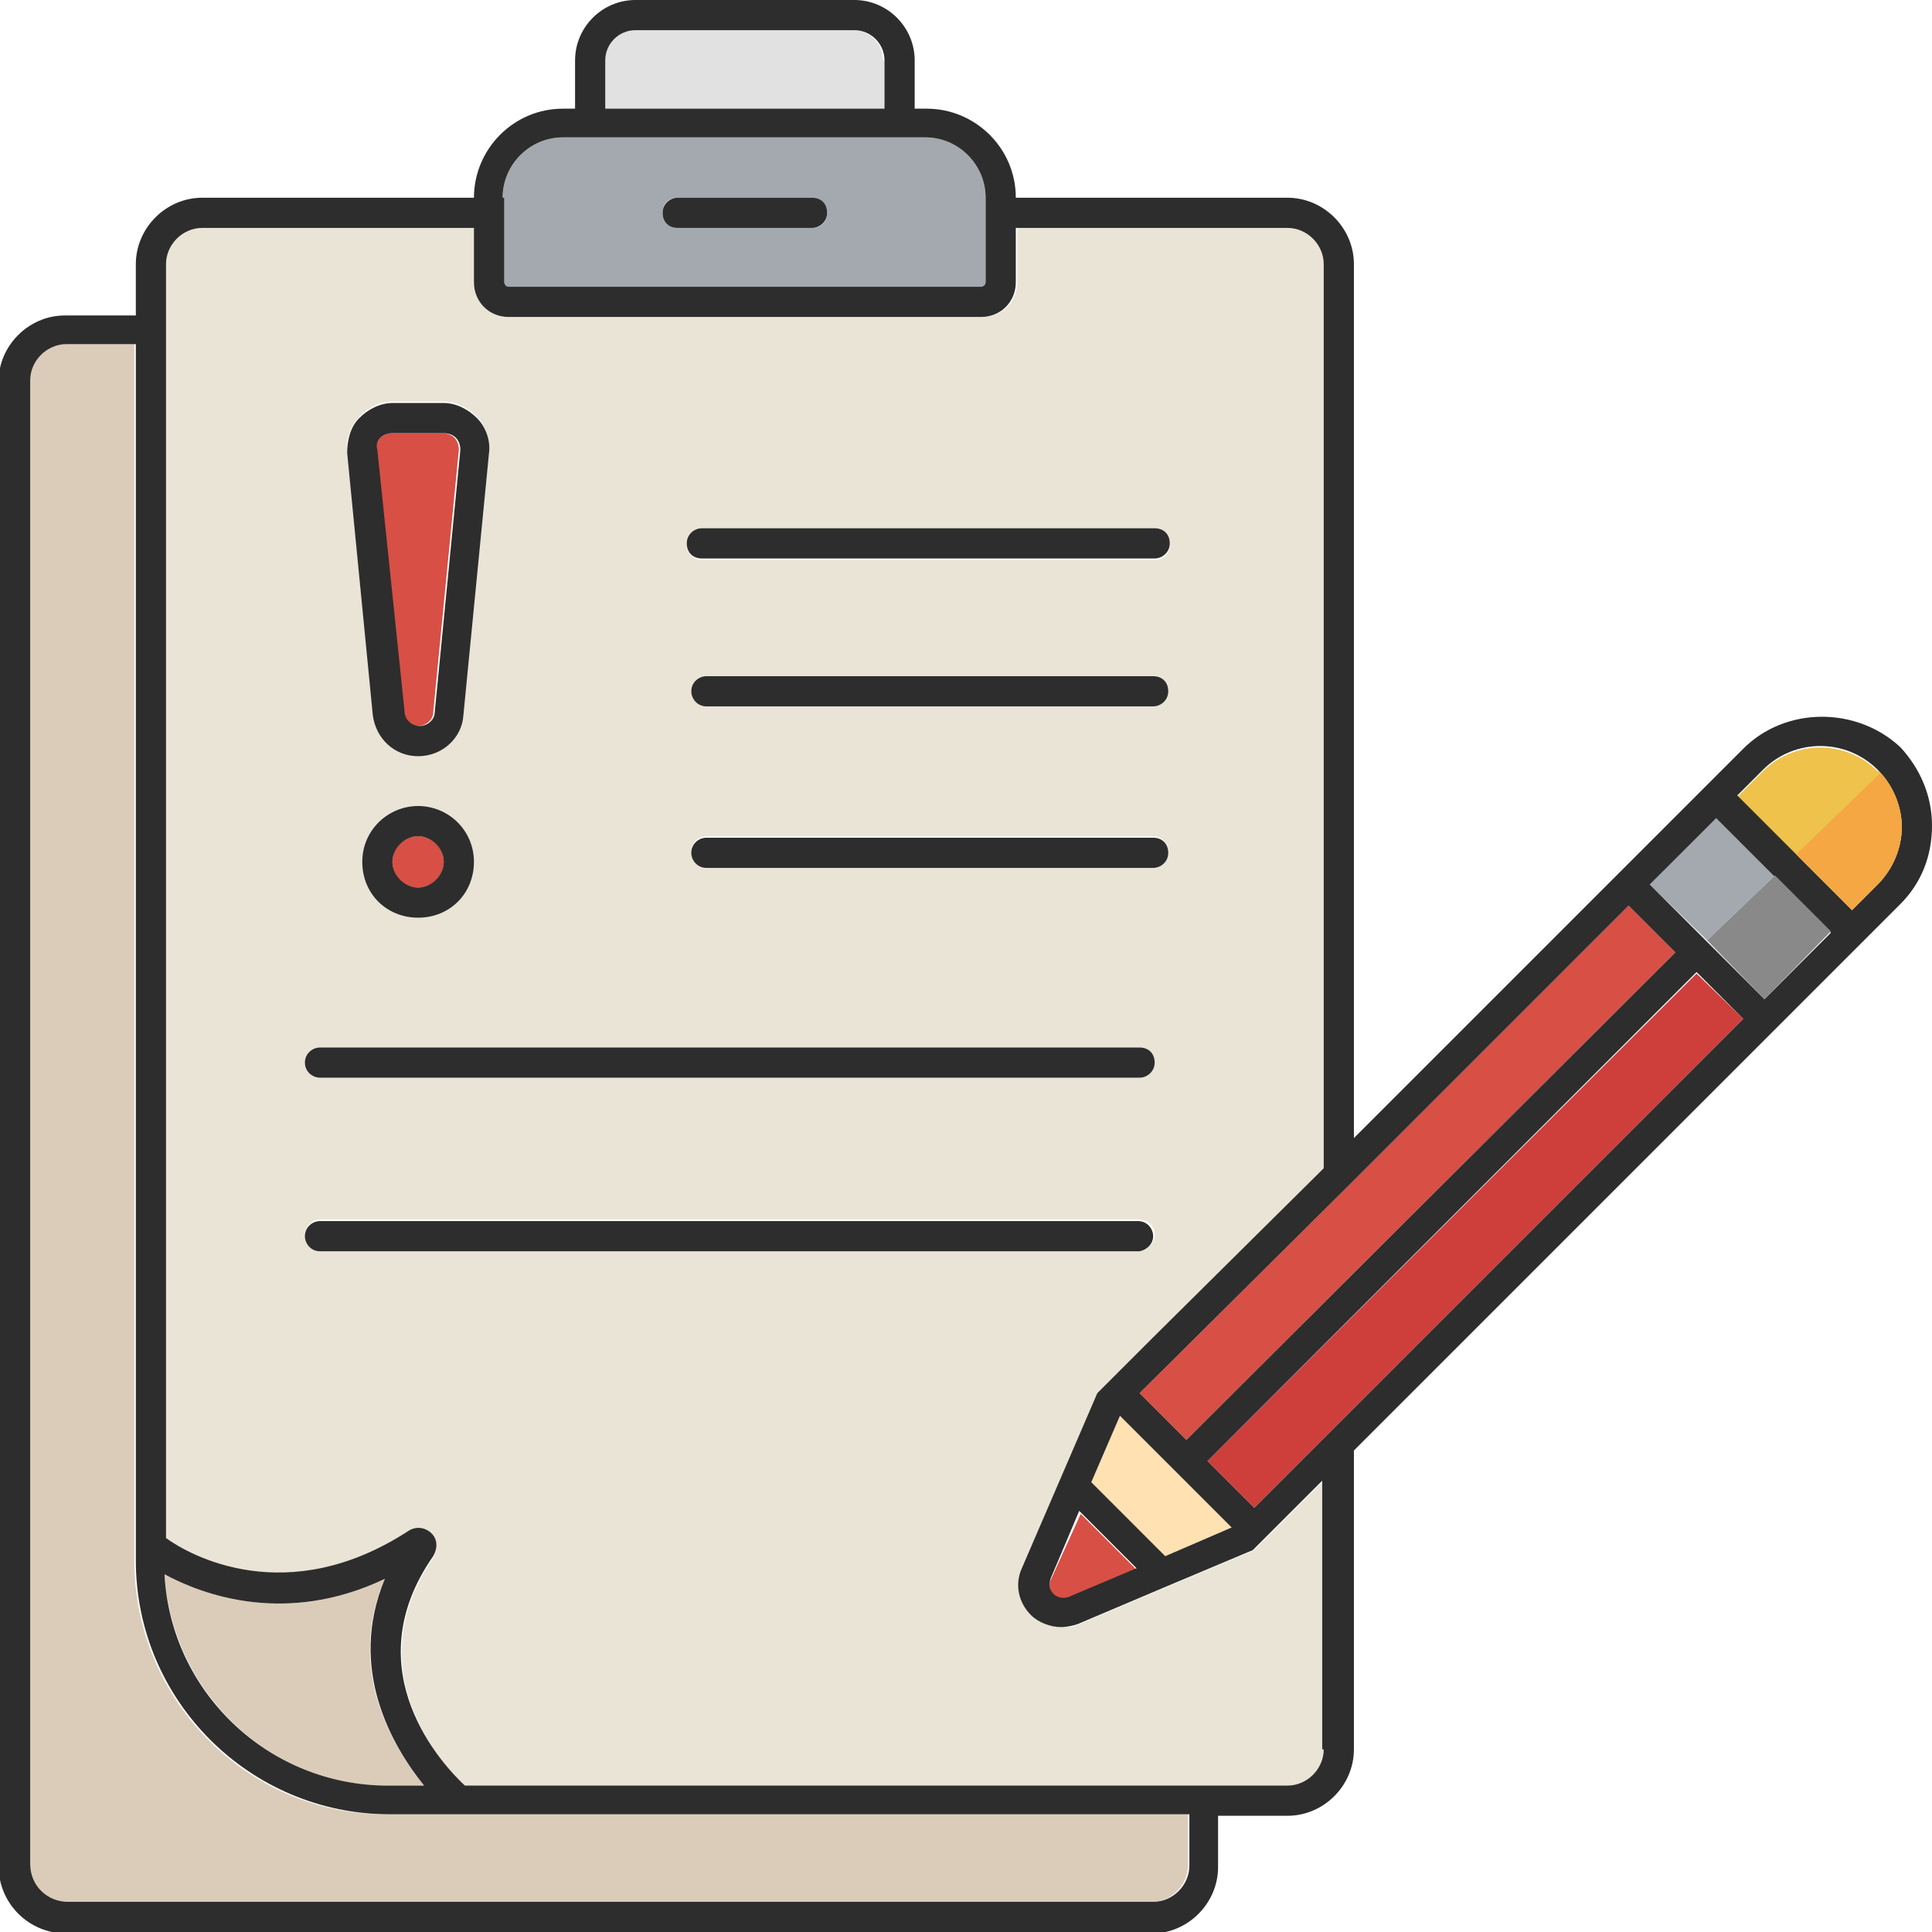 <?xml version="1.0" encoding="utf-8"?>
<!-- Generator: Adobe Illustrator 18.1.0, SVG Export Plug-In . SVG Version: 6.00 Build 0)  -->
<svg version="1.1" baseProfile="tiny" id="Layer_1" xmlns="http://www.w3.org/2000/svg" xmlns:xlink="http://www.w3.org/1999/xlink"
	 x="0px" y="0px" viewBox="0 0 128 128" xml:space="preserve">
<g>
	<path fill="#DBCCB9" d="M10.9,104.3c0.5,7.8,6.9,14,14.8,14h2.4c-2.1-2.6-5.2-7.7-2.6-13.7C19,107.7,13.6,105.7,10.9,104.3z"/>
	<polygon fill="#FFE1B2" points="81.6,101.2 74.2,93.8 72.3,98.2 77.2,103.1 	"/>
	<path fill="#EFC24C" d="M124.6,51.3l-5.6,5.4l-3.9-3.9l1.7-1.7c2.1-2.1,5.5-2.1,7.6,0C124.5,51.1,124.6,51.2,124.6,51.3z"/>
	<path fill="#E1E1E1" d="M58.5,4c0-1.1-0.9-2-2-2H42.1c-1.1,0-2,0.9-2,2v3.2h18.5V4z"/>
	<path fill="#A3A9AE" d="M33.7,19h31.3c0.2,0,0.3-0.2,0.3-0.3v-5.6c0-2.2-1.8-4-4-4h-24c-2.2,0-4,1.8-4,4v5.6
		C33.3,18.9,33.5,19,33.7,19z M44.9,13.1h8.9c0.5,0,1,0.4,1,1s-0.4,1-1,1h-8.9c-0.5,0-1-0.4-1-1S44.3,13.1,44.9,13.1z"/>
	<polygon fill="#D84F45" points="78.6,95.4 111,63.1 107.9,60 89.4,78.5 89.4,78.5 75.5,92.3 	"/>
	<path fill="#D84F45" d="M69.6,104.7c-0.1,0.3-0.1,0.7,0.2,1c0.3,0.3,0.6,0.3,1,0.2l4.5-1.9l-3.7-3.7L69.6,104.7z"/>
	<polygon fill="#CE3F3C" points="80,96.8 83.1,99.9 84.4,98.6 88,95 88,95 115.5,67.5 112.4,64.5 	"/>
	<path fill="#EAE4D6" d="M86.7,99.1l-0.8,0.8l-1.5,1.5l0,0l-1.3,1.3l-5.7,2.4l0,0l-5.9,2.5c-0.4,0.2-0.7,0.2-1.1,0.2
		c-0.7,0-1.5-0.3-2-0.8c-0.8-0.8-1.1-2-0.6-3.1l5-11.6l3.6-3.6c0,0,0,0,0,0l11.4-11.4V17.5c0-1.3-1.1-2.4-2.4-2.4h-18v3.6
		c0,1.3-1,2.3-2.3,2.3H33.7c-1.3,0-2.3-1-2.3-2.3v-3.6h-18c-1.3,0-2.4,1.1-2.4,2.4V102c1.6,1.1,8.1,4.8,16.1-0.5
		c0.5-0.3,1.1-0.2,1.5,0.2c0.4,0.4,0.4,1,0.1,1.5c-5.2,7.6,0.8,13.9,2.1,15.2h54.5c1.3,0,2.4-1.1,2.4-2.4V98.1L86.7,99.1L86.7,99.1z
		 M76.4,57.4H46.8c-0.5,0-1-0.4-1-1c0-0.5,0.4-1,1-1h29.6c0.5,0,1,0.4,1,1C77.4,57,77,57.4,76.4,57.4z M76.4,46.8H46.8
		c-0.5,0-1-0.4-1-1c0-0.5,0.4-1,1-1h29.6c0.5,0,1,0.4,1,1C77.4,46.3,77,46.8,76.4,46.8z M46.5,35.1h30c0.5,0,1,0.4,1,1s-0.4,1-1,1
		h-30c-0.5,0-1-0.4-1-1S45.9,35.1,46.5,35.1z M23.8,27.6c0.6-0.6,1.4-1,2.2-1h3.4c0.8,0,1.6,0.4,2.2,1c0.6,0.6,0.8,1.5,0.8,2.3
		l-1.7,17.4c-0.1,1.6-1.4,2.7-3,2.7s-2.9-1.2-3-2.7L23,29.9C22.9,29.1,23.2,28.3,23.8,27.6z M31.4,57.1c0,2-1.6,3.7-3.7,3.7
		s-3.7-1.6-3.7-3.7s1.6-3.7,3.7-3.7S31.4,55.1,31.4,57.1z M21.2,69.4h54.3c0.5,0,1,0.4,1,1s-0.4,1-1,1H21.2c-0.5,0-1-0.4-1-1
		S20.7,69.4,21.2,69.4z M21.2,82.8c-0.5,0-1-0.4-1-1c0-0.5,0.4-1,1-1h54.3c0.5,0,1,0.4,1,1c0,0.5-0.4,1-1,1H21.2z"/>
	<path fill="#DBCCB9" d="M8.9,103.4V22.8H4.3c-1.3,0-2.4,1.1-2.4,2.4v98.3c0,1.4,1.1,2.5,2.5,2.5h71.9c1.3,0,2.4-1.1,2.4-2.4v-3.4
		h-53C16.5,120.3,8.9,112.7,8.9,103.4z"/>
	<polygon fill="#A3A9AE" points="117.6,58 113.1,62.3 109.3,58.6 113.7,54.1 	"/>
	<circle fill="#D84F45" cx="27.7" cy="57.1" r="1.7"/>
	<path fill="#D84F45" d="M27.7,48.1c0.5,0,1-0.4,1-0.9l1.7-17.4c0-0.3-0.1-0.6-0.3-0.8c-0.2-0.2-0.5-0.3-0.8-0.3H26
		c-0.3,0-0.6,0.1-0.8,0.3c-0.2,0.2-0.3,0.5-0.3,0.8l1.7,17.4C26.7,47.7,27.2,48.1,27.7,48.1z"/>
	<path fill="#2D2D2D" d="M27.7,50.1c1.6,0,2.9-1.2,3-2.7l1.7-17.4c0.1-0.8-0.2-1.7-0.8-2.3c-0.6-0.6-1.4-1-2.2-1H26
		c-0.8,0-1.6,0.4-2.2,1c-0.6,0.6-0.8,1.5-0.8,2.3l1.7,17.4C24.9,48.9,26.1,50.1,27.7,50.1z M25.2,29c0.2-0.2,0.5-0.3,0.8-0.3h3.4
		c0.3,0,0.6,0.1,0.8,0.3c0.2,0.2,0.3,0.5,0.3,0.8l-1.7,17.4c0,0.5-0.5,0.9-1,0.9s-1-0.4-1-1L25,29.8C24.9,29.5,25,29.2,25.2,29z"/>
	<path fill="#2D2D2D" d="M27.7,53.4c-2,0-3.7,1.6-3.7,3.7s1.6,3.7,3.7,3.7s3.7-1.6,3.7-3.7S29.7,53.4,27.7,53.4z M27.7,58.8
		c-0.9,0-1.7-0.8-1.7-1.7c0-0.9,0.8-1.7,1.7-1.7s1.7,0.8,1.7,1.7C29.4,58,28.6,58.8,27.7,58.8z"/>
	<path fill="#2D2D2D" d="M115.5,49.6l-1.7,1.7l0,0l-1.4,1.4l0,0L89.7,75.4V17.5c0-2.4-2-4.4-4.4-4.4h-18c0-3.3-2.7-5.9-5.9-5.9h-0.8
		V4c0-2.2-1.8-4-4-4H42.1c-2.2,0-4,1.8-4,4v3.2h-0.8c-3.3,0-5.9,2.7-5.9,5.9h-18c-2.4,0-4.4,2-4.4,4.4v3.4H4.3c-2.4,0-4.4,2-4.4,4.4
		v98.3c0,2.5,2,4.5,4.5,4.5h71.9c2.4,0,4.4-2,4.4-4.4v-3.4h4.6c2.4,0,4.4-2,4.4-4.4V96.1l27.9-27.9l0,0l0,0l5.2-5.2c0,0,0,0,0,0
		l3.1-3.1c1.4-1.4,2.1-3.2,2.1-5.2c0-2-0.8-3.8-2.1-5.2C123,46.8,118.3,46.8,115.5,49.6z M89.4,78.5C89.4,78.5,89.4,78.5,89.4,78.5
		L107.9,60l3.1,3.1L78.6,95.4l-3.1-3.1L89.4,78.5z M72.3,98.2l1.9-4.4l7.4,7.4l-4.4,1.9L72.3,98.2z M75.3,103.9l-4.5,1.9
		c-0.3,0.1-0.7,0.1-1-0.2c-0.3-0.3-0.3-0.6-0.2-1l1.9-4.5L75.3,103.9z M40.1,4c0-1.1,0.9-2,2-2h14.5c1.1,0,2,0.9,2,2v3.2H40.1V4z
		 M33.3,13.1c0-2.2,1.8-4,4-4h24c2.2,0,4,1.8,4,4v5.6c0,0.2-0.2,0.3-0.3,0.3H33.7c-0.2,0-0.3-0.2-0.3-0.3V13.1z M78.8,123.6
		c0,1.3-1.1,2.4-2.4,2.4H4.5c-1.4,0-2.5-1.1-2.5-2.5V25.2c0-1.3,1.1-2.4,2.4-2.4h4.6v80.6c0,9.3,7.6,16.8,16.8,16.8h53V123.6z
		 M28.1,118.3h-2.4c-7.9,0-14.4-6.2-14.8-14c2.6,1.4,8.1,3.4,14.6,0.3C23,110.6,26,115.7,28.1,118.3z M87.7,115.9
		c0,1.3-1.1,2.4-2.4,2.4H30.8c-1.4-1.3-7.4-7.6-2.1-15.2c0.3-0.5,0.3-1.1-0.1-1.5c-0.4-0.4-1-0.5-1.5-0.2
		c-8.1,5.3-14.6,1.6-16.1,0.5V17.5c0-1.3,1.1-2.4,2.4-2.4h18v3.6c0,1.3,1,2.3,2.3,2.3h31.3c1.3,0,2.3-1,2.3-2.3v-3.6h18
		c1.3,0,2.4,1.1,2.4,2.4v59.9L76.3,88.7c0,0,0,0,0,0l-3.6,3.6l-5,11.6c-0.5,1.1-0.2,2.3,0.6,3.1c0.5,0.5,1.3,0.8,2,0.8
		c0.4,0,0.8-0.1,1.1-0.2l5.9-2.5l0,0l5.7-2.4l1.3-1.3l0,0l1.5-1.5l0.8-0.8l0,0l1-1V115.9z M88,95L88,95l-3.6,3.6l-1.3,1.3L80,96.8
		l32.4-32.4l3.1,3.1L88,95z M116.9,66.2l-3.8-3.8l0,0l0,0l-3.8-3.8l4.4-4.4l7.6,7.6L116.9,66.2z M124.4,58.6l-1.7,1.7l-7.6-7.6
		l1.7-1.7c2.1-2.1,5.5-2.1,7.6,0c1,1,1.6,2.4,1.6,3.8C126,56.2,125.4,57.6,124.4,58.6z"/>
	<path fill="#2D2D2D" d="M46.5,37h30c0.5,0,1-0.4,1-1s-0.4-1-1-1h-30c-0.5,0-1,0.4-1,1S45.9,37,46.5,37z"/>
	<path fill="#2D2D2D" d="M76.4,44.8H46.8c-0.5,0-1,0.4-1,1c0,0.5,0.4,1,1,1h29.6c0.5,0,1-0.4,1-1C77.4,45.2,77,44.8,76.4,44.8z"/>
	<path fill="#2D2D2D" d="M76.4,55.5H46.8c-0.5,0-1,0.4-1,1c0,0.5,0.4,1,1,1h29.6c0.5,0,1-0.4,1-1C77.4,55.9,77,55.5,76.4,55.5z"/>
	<path fill="#2D2D2D" d="M21.2,71.4h54.3c0.5,0,1-0.4,1-1s-0.4-1-1-1H21.2c-0.5,0-1,0.4-1,1S20.7,71.4,21.2,71.4z"/>
	<path fill="#2D2D2D" d="M76.4,81.9c0-0.5-0.4-1-1-1H21.2c-0.5,0-1,0.4-1,1c0,0.5,0.4,1,1,1h54.3C76,82.8,76.4,82.4,76.4,81.9z"/>
	<path fill="#2D2D2D" d="M44.9,15.1h8.9c0.5,0,1-0.4,1-1s-0.4-1-1-1h-8.9c-0.5,0-1,0.4-1,1S44.3,15.1,44.9,15.1z"/>
	<polygon fill="#898989" points="121.3,61.7 116.9,66.2 113.1,62.3 117.6,58 	"/>
	<path fill="#F4A742" d="M126,54.8c0,1.4-0.6,2.8-1.6,3.8l-1.7,1.7l-3.7-3.7l5.6-5.4C125.5,52.2,126,53.5,126,54.8z"/>
</g>
</svg>
